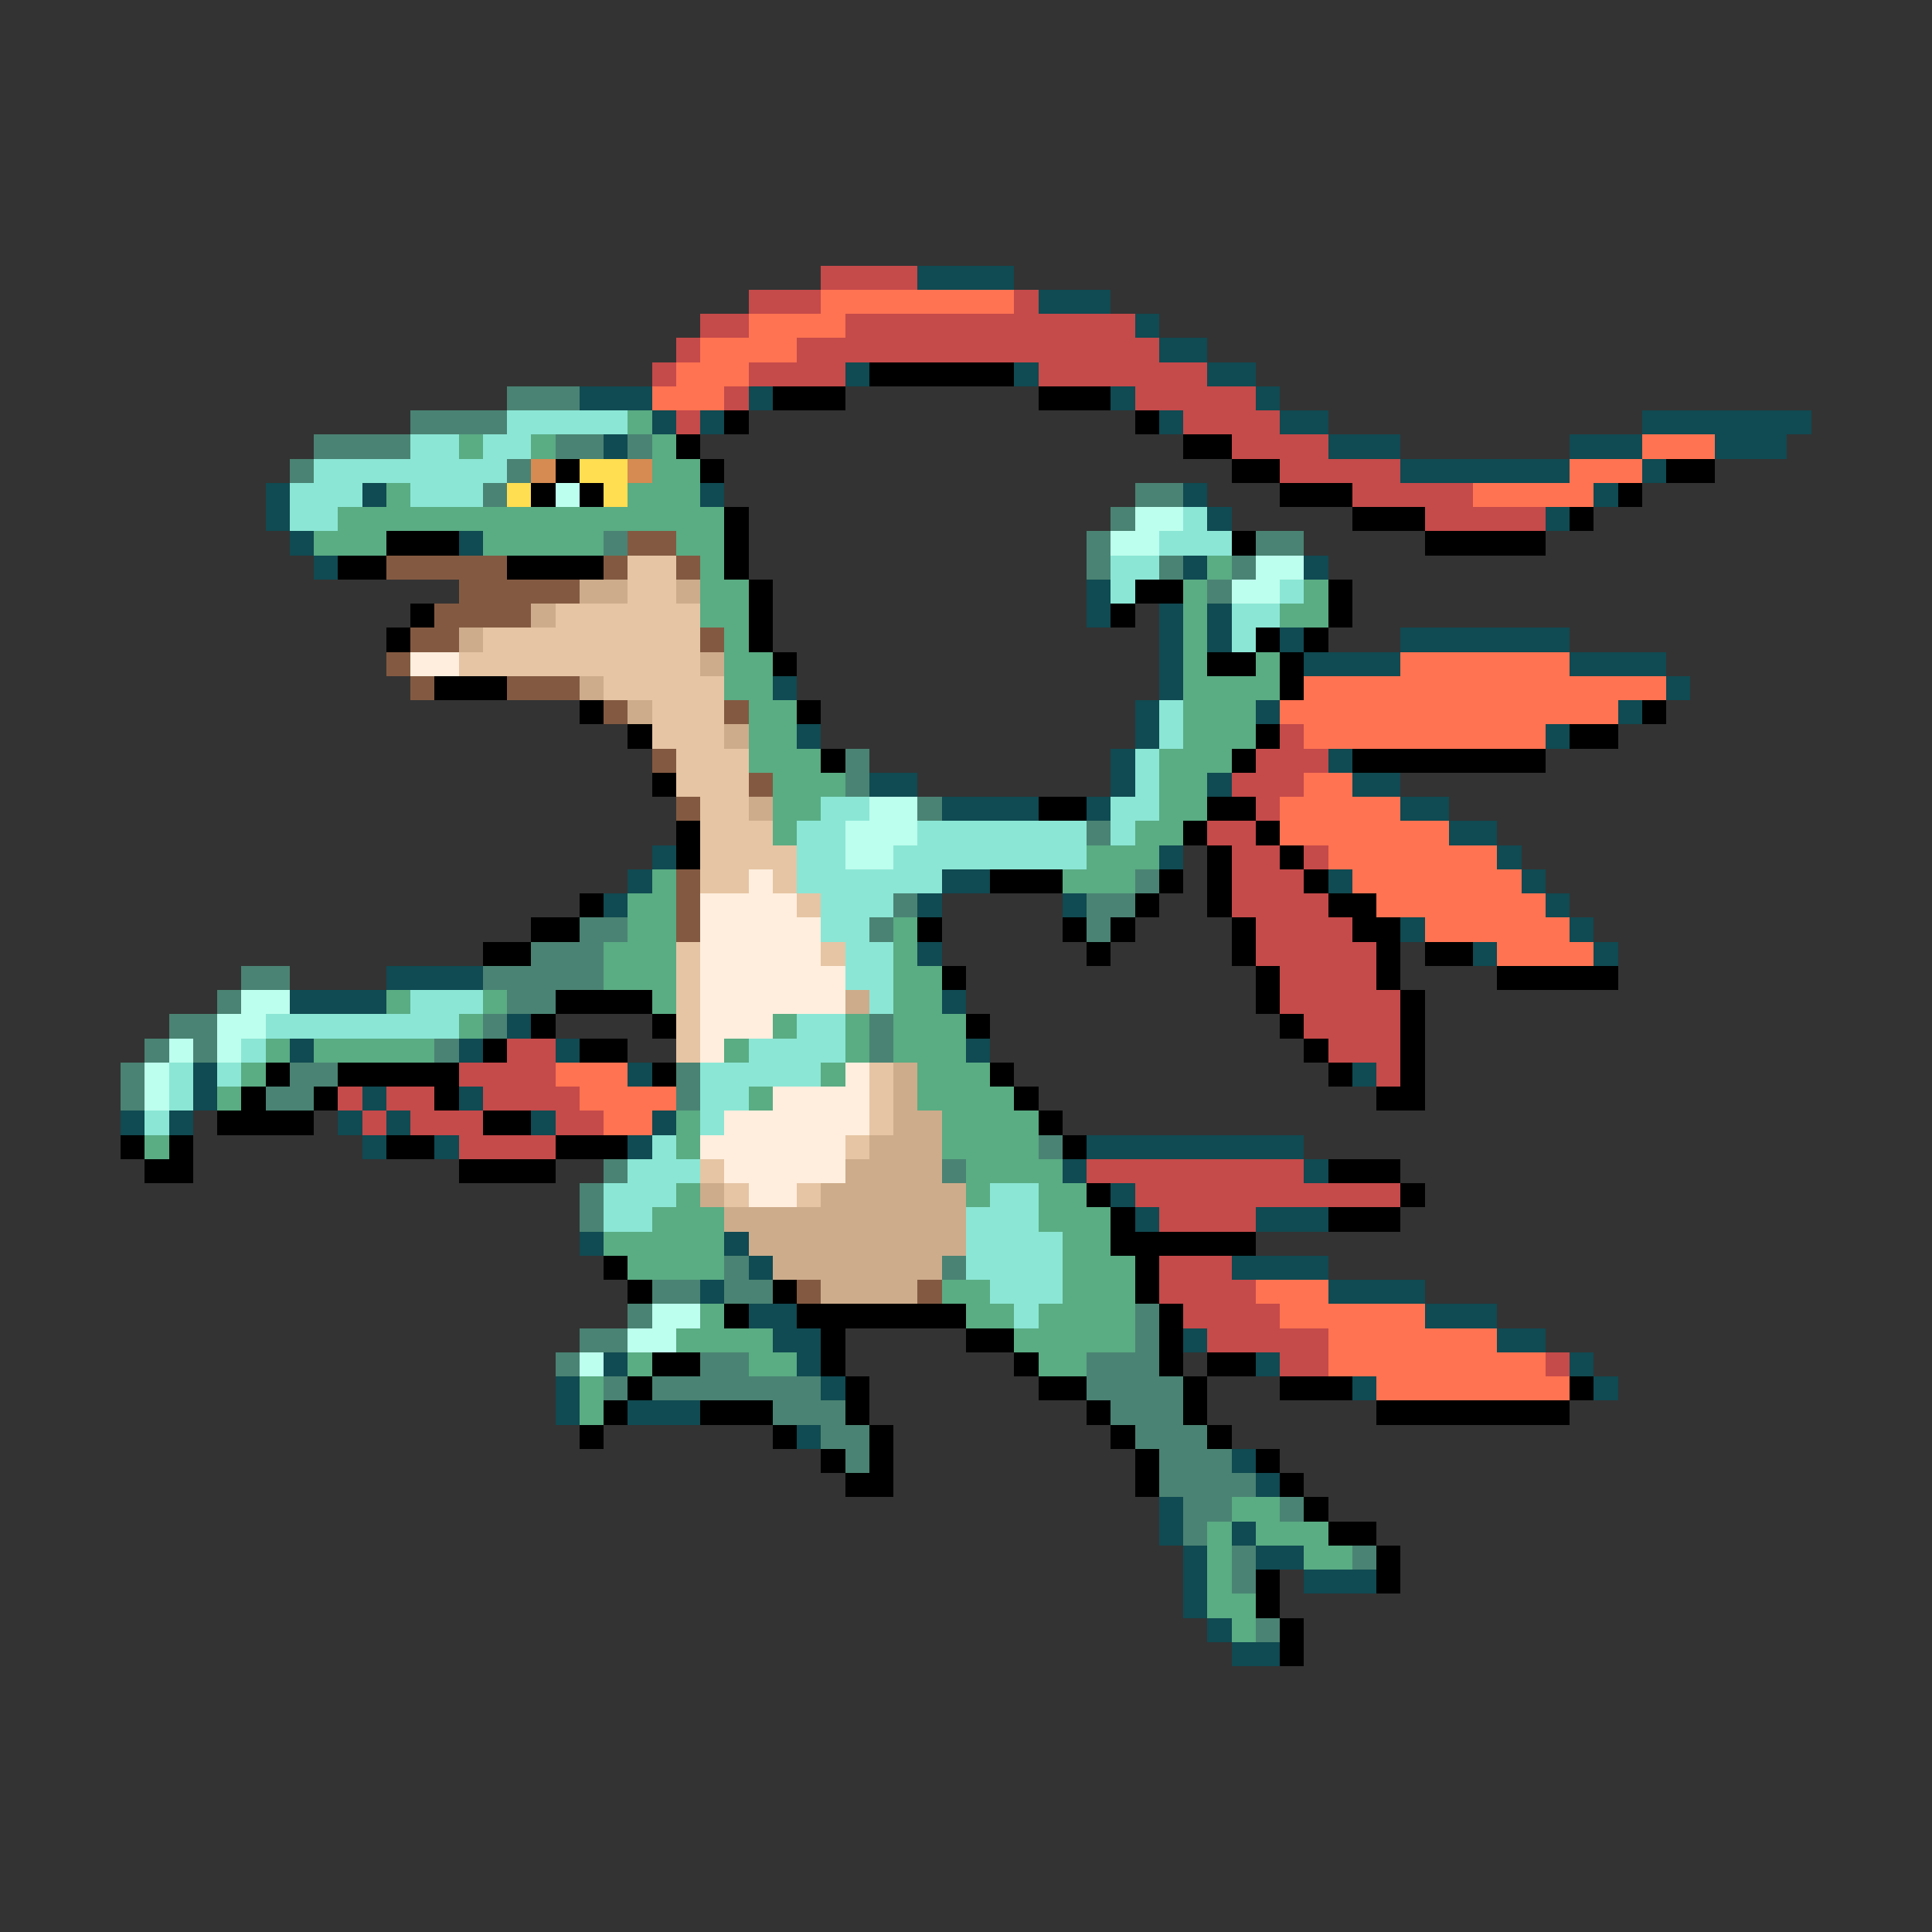 <svg xmlns="http://www.w3.org/2000/svg" viewBox="0 -0.5 80 80" shape-rendering="crispEdges">
<rect x="0" y="-0.5" width="80" height="80" fill="#333333" stroke="none"/>
<path stroke="#c54a4a" d="M34 11h4M31 12h3M42 12h1M29 13h2M35 13h12M28 14h1M33 14h15M27 15h1M31 15h4M43 15h7M30 16h1M47 16h5M28 17h1M49 17h4M51 18h4M53 19h5M56 20h5M59 21h5M53 30h1M52 31h3M51 32h3M52 33h1M50 34h2M51 35h2M54 35h1M51 36h3M51 37h4M52 38h4M52 39h5M53 40h4M53 41h5M54 42h4M21 43h2M55 43h3M19 44h4M57 44h1M14 45h1M16 45h2M20 45h4M15 46h1M17 46h3M23 46h2M19 47h4M45 48h9M47 49h11M48 50h4M48 52h3M48 53h4M49 54h4M50 55h5M53 56h2M64 56h1" />
<path stroke="#104a52" d="M38 11h4M43 12h3M47 13h1M48 14h2M35 15h1M42 15h1M50 15h2M24 16h3M31 16h1M46 16h1M52 16h1M27 17h1M29 17h1M48 17h1M53 17h2M68 17h7M25 18h1M55 18h3M65 18h3M71 18h3M58 19h7M68 19h1M11 20h1M15 20h1M29 20h1M49 20h1M66 20h1M11 21h1M50 21h1M64 21h1M12 22h1M19 22h1M13 23h1M49 23h1M54 23h1M45 24h1M45 25h1M48 25h1M50 25h1M48 26h1M50 26h1M53 26h1M58 26h7M48 27h1M54 27h4M65 27h4M32 28h1M48 28h1M69 28h1M47 29h1M52 29h1M67 29h1M33 30h1M47 30h1M64 30h1M46 31h1M55 31h1M36 32h2M46 32h1M50 32h1M56 32h2M39 33h4M45 33h1M58 33h2M60 34h2M27 35h1M48 35h1M62 35h1M26 36h1M39 36h2M55 36h1M63 36h1M25 37h1M38 37h1M44 37h1M64 37h1M58 38h1M65 38h1M38 39h1M61 39h1M66 39h1M16 40h4M12 41h4M39 41h1M21 42h1M12 43h1M19 43h1M23 43h1M40 43h1M8 44h1M26 44h1M56 44h1M8 45h1M15 45h1M19 45h1M5 46h1M7 46h1M14 46h1M16 46h1M22 46h1M27 46h1M15 47h1M18 47h1M26 47h1M45 47h9M44 48h1M54 48h1M46 49h1M47 50h1M52 50h3M24 51h1M30 51h1M31 52h1M51 52h4M29 53h1M55 53h4M31 54h2M59 54h3M32 55h2M49 55h1M62 55h2M25 56h1M33 56h1M52 56h1M65 56h1M23 57h1M34 57h1M56 57h1M66 57h1M23 58h1M26 58h3M33 59h1M51 60h1M52 61h1M48 62h1M48 63h1M51 63h1M49 64h1M52 64h2M49 65h1M54 65h3M49 66h1M50 67h1M51 68h2" />
<path stroke="#ff7352" d="M34 12h8M31 13h4M29 14h4M28 15h3M27 16h3M68 18h3M65 19h3M61 20h5M58 27h7M54 28h15M53 29h14M54 30h10M54 32h2M53 33h5M53 34h7M55 35h7M56 36h7M57 37h7M59 38h6M62 39h4M23 44h3M24 45h4M25 46h2M52 53h3M53 54h6M55 55h7M55 56h9M57 57h8" />
<path stroke="#000000" d="M36 15h6M32 16h3M43 16h3M30 17h1M47 17h1M28 18h1M49 18h2M23 19h1M29 19h1M51 19h2M69 19h2M22 20h1M24 20h1M53 20h3M67 20h1M30 21h1M56 21h3M65 21h1M16 22h3M30 22h1M51 22h1M59 22h5M14 23h2M21 23h4M30 23h1M31 24h1M47 24h2M55 24h1M17 25h1M31 25h1M46 25h1M55 25h1M16 26h1M31 26h1M52 26h1M54 26h1M32 27h1M50 27h2M53 27h1M18 28h3M53 28h1M24 29h1M33 29h1M68 29h1M26 30h1M52 30h1M65 30h2M34 31h1M51 31h1M56 31h8M27 32h1M43 33h2M50 33h2M28 34h1M49 34h1M52 34h1M28 35h1M50 35h1M53 35h1M41 36h3M48 36h1M50 36h1M54 36h1M24 37h1M47 37h1M50 37h1M55 37h2M22 38h2M38 38h1M44 38h1M46 38h1M51 38h1M56 38h2M20 39h2M45 39h1M51 39h1M57 39h1M59 39h2M39 40h1M52 40h1M57 40h1M62 40h5M23 41h4M52 41h1M58 41h1M22 42h1M27 42h1M40 42h1M53 42h1M58 42h1M20 43h1M24 43h2M54 43h1M58 43h1M11 44h1M14 44h5M27 44h1M41 44h1M55 44h1M58 44h1M10 45h1M13 45h1M18 45h1M42 45h1M57 45h2M9 46h4M20 46h2M43 46h1M5 47h1M7 47h1M16 47h2M23 47h3M44 47h1M6 48h2M19 48h4M55 48h3M45 49h1M58 49h1M46 50h1M55 50h3M46 51h6M25 52h1M47 52h1M26 53h1M32 53h1M47 53h1M30 54h1M33 54h7M48 54h1M34 55h1M40 55h2M48 55h1M27 56h2M34 56h1M42 56h1M48 56h1M50 56h2M26 57h1M35 57h1M43 57h2M49 57h1M53 57h3M65 57h1M25 58h1M29 58h3M35 58h1M45 58h1M49 58h1M57 58h8M24 59h1M32 59h1M36 59h1M46 59h1M50 59h1M34 60h1M36 60h1M47 60h1M52 60h1M35 61h2M47 61h1M53 61h1M54 62h1M55 63h2M57 64h1M52 65h1M57 65h1M52 66h1M53 67h1M53 68h1" />
<path stroke="#4a8373" d="M21 16h3M17 17h4M13 18h4M23 18h2M26 18h1M12 19h1M21 19h1M20 20h1M47 20h2M46 21h1M25 22h1M45 22h1M52 22h2M45 23h1M48 23h1M51 23h1M50 24h1M35 31h1M35 32h1M38 33h1M45 34h1M47 36h1M37 37h1M45 37h2M24 38h2M36 38h1M45 38h1M22 39h3M10 40h2M20 40h5M9 41h1M21 41h2M7 42h2M20 42h1M36 42h1M6 43h1M8 43h1M18 43h1M36 43h1M5 44h1M12 44h2M28 44h1M5 45h1M11 45h2M28 45h1M43 47h1M25 48h1M39 48h1M24 49h1M24 50h1M30 52h1M39 52h1M27 53h2M30 53h2M26 54h1M47 54h1M24 55h2M47 55h1M23 56h1M29 56h2M45 56h3M25 57h1M27 57h7M45 57h4M32 58h3M46 58h3M34 59h2M47 59h3M35 60h1M48 60h3M48 61h4M49 62h2M53 62h1M49 63h1M51 64h1M56 64h1M51 65h1M52 67h1" />
<path stroke="#8be6d5" d="M21 17h5M17 18h2M20 18h2M13 19h8M12 20h3M17 20h3M12 21h2M49 21h1M48 22h3M46 23h2M46 24h1M53 24h1M51 25h2M51 26h1M48 29h1M48 30h1M47 31h1M47 32h1M34 33h2M46 33h2M33 34h2M38 34h7M46 34h1M33 35h2M37 35h8M33 36h6M34 37h3M34 38h2M35 39h2M35 40h2M17 41h3M36 41h1M11 42h8M33 42h2M10 43h1M31 43h4M7 44h1M9 44h1M29 44h5M7 45h1M29 45h2M6 46h1M29 46h1M27 47h1M26 48h3M25 49h3M41 49h2M25 50h2M40 50h3M40 51h4M40 52h4M41 53h3M42 54h1" />
<path stroke="#5aac83" d="M26 17h1M19 18h1M22 18h1M27 18h1M27 19h2M16 20h1M26 20h3M14 21h16M13 22h3M20 22h5M28 22h2M29 23h1M50 23h1M29 24h2M49 24h1M54 24h1M29 25h2M49 25h1M53 25h2M30 26h1M49 26h1M30 27h2M49 27h1M52 27h1M30 28h2M49 28h4M31 29h2M49 29h3M31 30h2M49 30h3M31 31h3M48 31h3M32 32h3M48 32h2M32 33h2M48 33h2M32 34h1M47 34h2M45 35h3M27 36h1M44 36h3M26 37h2M26 38h2M37 38h1M25 39h3M37 39h1M25 40h3M37 40h2M16 41h1M20 41h1M27 41h1M37 41h2M19 42h1M32 42h1M35 42h1M37 42h3M11 43h1M13 43h5M30 43h1M35 43h1M37 43h3M10 44h1M34 44h1M38 44h3M9 45h1M31 45h1M38 45h4M28 46h1M39 46h4M6 47h1M28 47h1M39 47h4M40 48h4M28 49h1M40 49h1M43 49h2M27 50h3M43 50h3M25 51h5M44 51h2M26 52h4M44 52h3M39 53h2M44 53h3M29 54h1M40 54h2M43 54h4M28 55h4M42 55h5M26 56h1M31 56h2M43 56h2M24 57h1M24 58h1M51 62h2M50 63h1M52 63h3M50 64h1M54 64h2M50 65h1M50 66h2M51 67h1" />
<path stroke="#d58b52" d="M22 19h1M26 19h1" />
<path stroke="#ffde52" d="M24 19h2M21 20h1M25 20h1" />
<path stroke="#bdffee" d="M23 20h1M47 21h2M46 22h2M52 23h2M51 24h2M36 33h2M35 34h3M35 35h2M10 41h2M9 42h2M7 43h1M9 43h1M6 44h1M6 45h1M27 54h2M26 55h2M24 56h1" />
<path stroke="#835a41" d="M26 22h2M16 23h5M25 23h1M28 23h1M19 24h5M18 25h4M17 26h2M29 26h1M16 27h1M17 28h1M21 28h3M25 29h1M30 29h1M27 31h1M31 32h1M28 33h1M28 36h1M28 37h1M28 38h1M33 53h1M38 53h1" />
<path stroke="#e6c5a4" d="M26 23h2M26 24h2M23 25h6M20 26h9M19 27h10M25 28h5M27 29h3M27 30h3M28 31h3M28 32h3M29 33h2M29 34h3M29 35h4M29 36h2M32 36h1M33 37h1M28 39h1M34 39h1M28 40h1M28 41h1M28 42h1M28 43h1M36 44h1M36 45h1M36 46h1M35 47h1M29 48h1M30 49h1M33 49h1" />
<path stroke="#cdac8b" d="M24 24h2M28 24h1M22 25h1M19 26h1M29 27h1M24 28h1M26 29h1M30 30h1M31 33h1M35 41h1M37 44h1M37 45h1M37 46h2M36 47h3M35 48h4M29 49h1M34 49h6M30 50h10M31 51h9M32 52h7M34 53h4" />
<path stroke="#ffeede" d="M17 27h2M31 36h1M29 37h4M29 38h5M29 39h5M29 40h6M29 41h6M29 42h3M29 43h1M35 44h1M32 45h4M30 46h6M29 47h6M30 48h5M31 49h2" />
</svg>